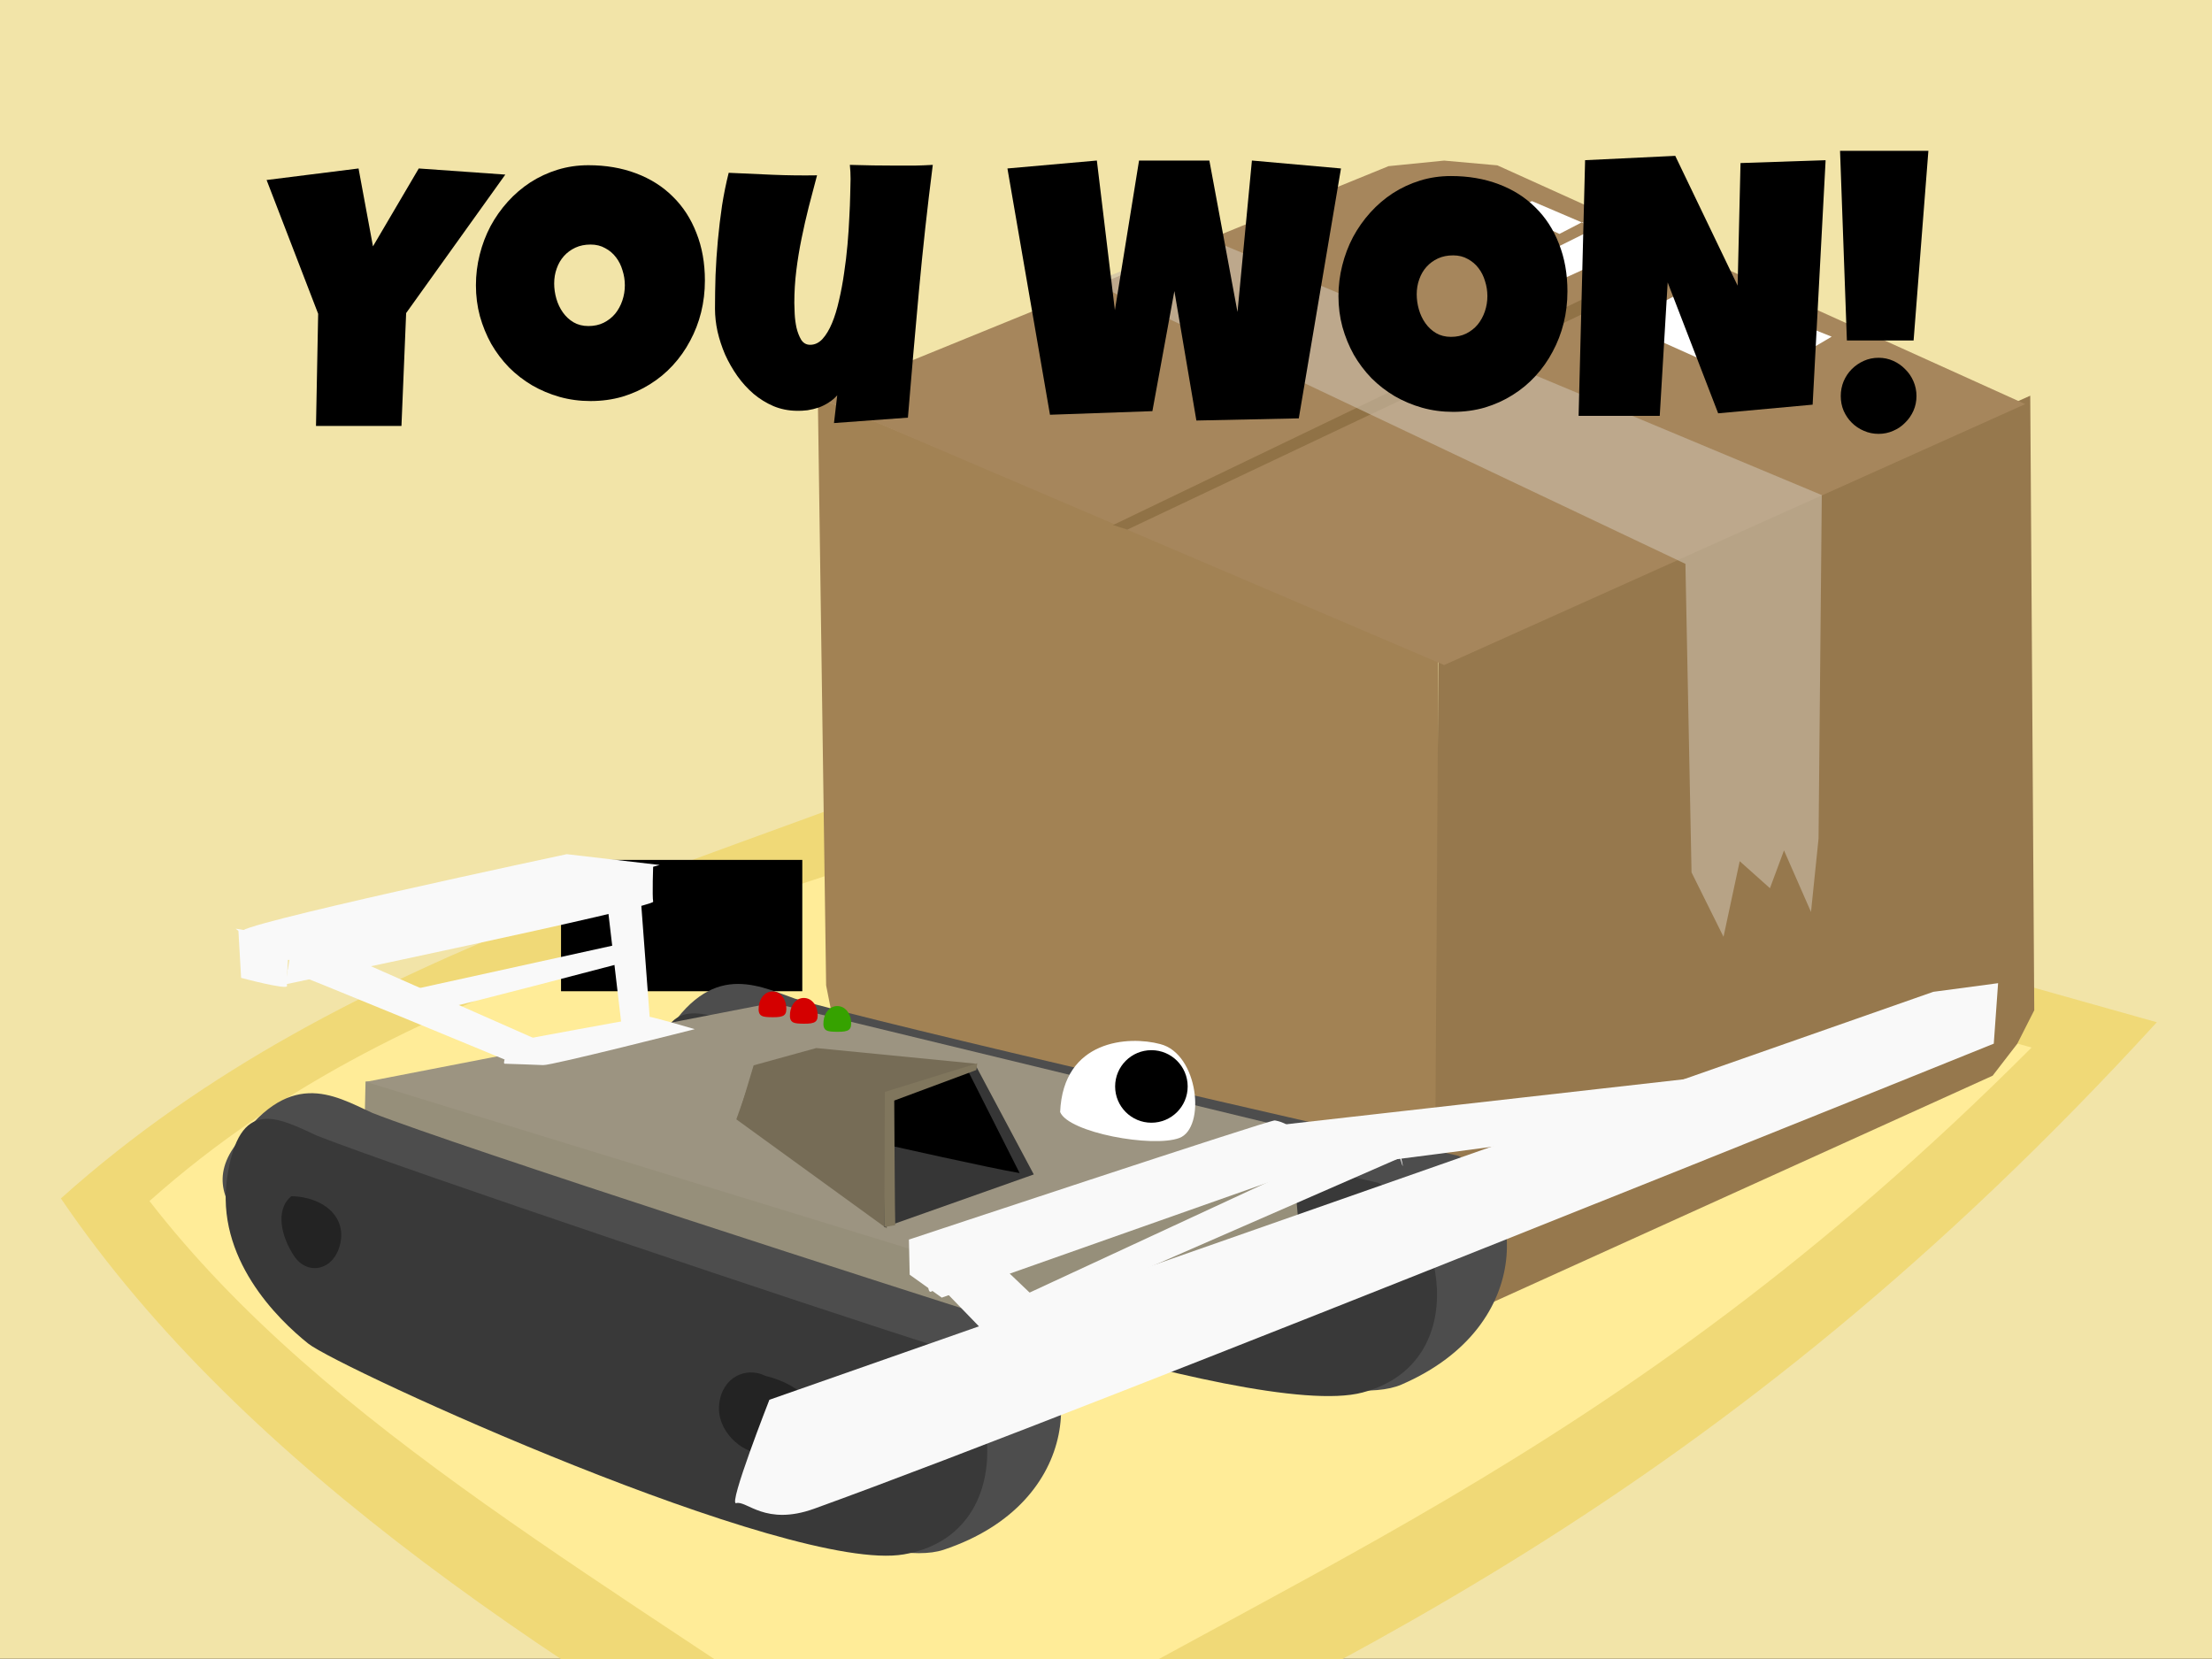 <?xml version="1.0" encoding="UTF-8" standalone="no"?>
<!-- Created with Inkscape (http://www.inkscape.org/) -->

<svg
   xmlns:dc="http://purl.org/dc/elements/1.1/"
   xmlns:cc="http://creativecommons.org/ns#"
   xmlns:rdf="http://www.w3.org/1999/02/22-rdf-syntax-ns#"
   xmlns:svg="http://www.w3.org/2000/svg"
   xmlns="http://www.w3.org/2000/svg"
   xmlns:sodipodi="http://sodipodi.sourceforge.net/DTD/sodipodi-0.dtd"
   xmlns:inkscape="http://www.inkscape.org/namespaces/inkscape"
   width="1600"
   height="1200"
   viewBox="0 0 423.333 317.5"
   version="1.1"
   id="svg8"
   inkscape:version="0.92.3 (2405546, 2018-03-11)"
   sodipodi:docname="ActualWinScreen.svg">
  <rect x="0" y="0" width="423.333" height="317.5" fill="#333333" stroke="none"/>
  <defs
     id="defs2" />
  <sodipodi:namedview
     id="base"
     pagecolor="#ffffff"
     bordercolor="#666666"
     borderopacity="1.0"
     inkscape:pageopacity="0.0"
     inkscape:pageshadow="2"
     inkscape:zoom="0.32"
     inkscape:cx="589.13403"
     inkscape:cy="613.19386"
     inkscape:document-units="mm"
     inkscape:current-layer="layer3"
     showgrid="false"
     units="px"
     inkscape:window-width="1536"
     inkscape:window-height="811"
     inkscape:window-x="-8"
     inkscape:window-y="-8"
     inkscape:window-maximized="1"
     inkscape:snap-others="false"
     inkscape:object-nodes="false"
     inkscape:snap-nodes="false"
     inkscape:snap-global="false"
     inkscape:pagecheckerboard="true" />
  <g
     inkscape:groupmode="layer"
     id="layer3"
     inkscape:label="BG"
     transform="translate(0,158.75)">
    <rect
       style="opacity:1;fill:#f2e4a8;fill-opacity:1;fill-rule:evenodd;stroke:none;stroke-width:1.058;stroke-miterlimit:4;stroke-dasharray:none;stroke-dashoffset:0;stroke-opacity:1"
       id="rect3932"
       width="424.16"
       height="319.981"
       x="-0.413"
       y="-161.272" />
    <path
       style="opacity:1;fill:#f0d977;fill-opacity:1;fill-rule:evenodd;stroke:none;stroke-width:1.058;stroke-miterlimit:4;stroke-dasharray:none;stroke-dashoffset:0;stroke-opacity:1"
       d="M 11.654,70.605 C 46.469,121.919 107.576,161.964 174.832,199.375 254.146,161.583 329.067,128.383 412.773,36.889 336.24,15.42 274.155,-2.437 204.847,-22.099 139.573,6.925 67.222,20.783 11.654,70.605 Z"
       id="path3934"
       inkscape:connector-curvature="0"
       sodipodi:nodetypes="ccccc" />
    <path
       sodipodi:nodetypes="ccccc"
       inkscape:connector-curvature="0"
       id="path3936"
       d="M 28.609,71.109 C 62.504,114.839 116.598,143.772 176.04,185.343 242.4,143.156 307.785,122.928 388.803,41.727 317.736,21.902 270.609,8.92 206.25,-9.237 145.638,17.565 80.208,25.101 28.609,71.109 Z"
       style="opacity:1;fill:#ffec98;fill-opacity:1;fill-rule:evenodd;stroke:none;stroke-width:1.058;stroke-miterlimit:4;stroke-dasharray:none;stroke-dashoffset:0;stroke-opacity:1" />
    <g
       style="stroke-width:0.5"
       id="g3889"
       transform="matrix(2,0,0,2,-282.558,-198.206)">
      <path
         sodipodi:nodetypes="ccccccc"
         inkscape:connector-curvature="0"
         id="path3823"
         d="m 221.291,118.847 3.186,2.994 54.402,26.385 V 82.745 l -59.342,-24.994 0.794,56.27 z"
         style="opacity:1;fill:#a28254;fill-opacity:1;fill-rule:evenodd;stroke:none;stroke-width:0.529;stroke-miterlimit:4;stroke-dasharray:none;stroke-dashoffset:0;stroke-opacity:1" />
      <path
         sodipodi:nodetypes="ccccccc"
         inkscape:connector-curvature="0"
         id="path3825"
         d="m 278.917,82.81 56.637,-25.218 0.384,58.806 -1.625,3.206 -2.359,3.059 -53.452,24.226 z"
         style="opacity:1;fill:#96784d;fill-opacity:1;fill-rule:evenodd;stroke:none;stroke-width:0.529;stroke-miterlimit:4;stroke-dasharray:none;stroke-dashoffset:0;stroke-opacity:1" />
      <path
         sodipodi:nodetypes="ccccccc"
         inkscape:connector-curvature="0"
         id="path3827"
         d="m 219.69,57.83 59.776,25.536 55.61,-24.969 -50.516,-22.847 -5.097,-0.454 -5.316,0.532 z"
         style="opacity:1;fill:#a6865c;fill-opacity:1;fill-rule:evenodd;stroke:none;stroke-width:0.529;stroke-miterlimit:4;stroke-dasharray:none;stroke-dashoffset:0;stroke-opacity:1" />
      <path
         sodipodi:nodetypes="ccccc"
         inkscape:connector-curvature="0"
         id="path3829"
         d="m 247.785,69.971 54.905,-26.41 1.445,0.802 -54.984,26.045 z"
         style="opacity:1;fill:#907246;fill-opacity:1;fill-rule:evenodd;stroke:none;stroke-width:0.529;stroke-miterlimit:4;stroke-dasharray:none;stroke-dashoffset:0;stroke-opacity:1" />
      <path
         inkscape:connector-curvature="0"
         id="path3831"
         d="m 245.846,46.789 56.711,26.894 0.585,29.525 3.06,6.164 1.55,-7.235 2.894,2.584 1.344,-3.617 2.584,5.891 0.723,-7.028 0.31,-32.866 -59.091,-24.696 z"
         style="opacity:1;fill:#cabca8;fill-opacity:0.633;fill-rule:evenodd;stroke:none;stroke-width:0.529;stroke-miterlimit:4;stroke-dasharray:none;stroke-dashoffset:0;stroke-opacity:1" />
      <path
         inkscape:connector-curvature="0"
         id="path3833"
         d="m 303.8,46.862 c -0.256,0.146 -7.381,3.837 -7.381,3.837 l 12.643,5.664 7.491,-4.421 z"
         style="opacity:1;fill:#ffffff;fill-opacity:1;fill-rule:evenodd;stroke:none;stroke-width:0.529;stroke-miterlimit:4;stroke-dasharray:none;stroke-dashoffset:0;stroke-opacity:1" />
      <path
         sodipodi:nodetypes="ccccc"
         inkscape:connector-curvature="0"
         id="path3835"
         d="m 303.508,47.799 6.569,2.92 0.465,-0.362 -6.692,-2.894 z"
         style="opacity:1;fill:#4d4d4d;fill-opacity:1;fill-rule:evenodd;stroke:none;stroke-width:0.529;stroke-miterlimit:4;stroke-dasharray:none;stroke-dashoffset:0;stroke-opacity:1" />
      <path
         sodipodi:nodetypes="ccccc"
         inkscape:connector-curvature="0"
         id="path3837"
         d="m 303.172,47.883 6.595,3.017 -0.426,0.271 -6.55,-3.023 z"
         style="opacity:1;fill:#4d4d4d;fill-opacity:1;fill-rule:evenodd;stroke:none;stroke-width:0.529;stroke-miterlimit:4;stroke-dasharray:none;stroke-dashoffset:0;stroke-opacity:1" />
      <path
         sodipodi:nodetypes="ccccc"
         inkscape:connector-curvature="0"
         id="path3839"
         d="m 289.902,46.84 7.758,-3.543 -3.566,-1.809 -7.835,3.887 z"
         style="opacity:1;fill:#ffffff;fill-opacity:1;fill-rule:evenodd;stroke:none;stroke-width:0.529;stroke-miterlimit:4;stroke-dasharray:none;stroke-dashoffset:0;stroke-opacity:1" />
      <path
         inkscape:connector-curvature="0"
         id="path3841"
         d="m 292.691,40.979 c -0.219,0.11 -2.192,1.133 -2.192,1.133 l -4.604,-2.156 1.973,-0.987 5.043,2.156 z"
         style="opacity:1;fill:#ffffff;fill-opacity:1;fill-rule:evenodd;stroke:none;stroke-width:0.529;stroke-miterlimit:4;stroke-dasharray:none;stroke-dashoffset:0;stroke-opacity:1" />
      <path
         inkscape:connector-curvature="0"
         id="path3843"
         d="m 285.164,40.321 4.239,2.156 -3.8,1.973 -4.385,-2.339 z"
         style="opacity:1;fill:#ffffff;fill-opacity:1;fill-rule:evenodd;stroke:none;stroke-width:0.529;stroke-miterlimit:4;stroke-dasharray:none;stroke-dashoffset:0;stroke-opacity:1" />
    </g>
    <g
       style="stroke-width:0.5"
       id="g3726"
       transform="matrix(2,0,0,2,109.743,-482.306)" />
    <flowRoot
       xml:space="preserve"
       id="flowRoot3685"
       style="font-style:normal;font-variant:normal;font-weight:normal;font-stretch:normal;font-size:40px;line-height:1.25;font-family:'Luckiest Guy';-inkscape-font-specification:'Luckiest Guy';letter-spacing:0px;word-spacing:0px;fill:#000000;fill-opacity:1;stroke:none;stroke-width:0.5"
       transform="matrix(0.529,0,0,0.529,0.413,-159.619)"><flowRegion
         id="flowRegion3687"
         style="stroke-width:0.5"><rect
           id="rect3689"
           width="87.283"
           height="47.509"
           x="202.188"
           y="312.738"
           style="stroke-width:0.5" /></flowRegion><flowPara
         id="flowPara3691"
         style="stroke-width:0.5" /></flowRoot>    <g
       style="stroke-width:0.5"
       id="g3927"
       transform="matrix(2,0,0,2,48.396,-442)">
      <g
         transform="rotate(-4.943,143.233,86.127)"
         id="g3736"
         style="stroke-width:0.5">
        <path
           sodipodi:nodetypes="ccscsc"
           inkscape:connector-curvature="0"
           id="path3728"
           d="m 39.172,228.742 c 8.185,3.216 50.865,16.955 61.973,20.463 5.993,3.654 6.285,16.809 -7.308,21.34 -10.555,3.518 -55.542,-22.655 -58.465,-24.994 -2.923,-2.339 -13.903,-6.966 -9.501,-13.447 5.262,-7.747 9.501,-5.116 13.301,-3.362 z"
           style="opacity:1;fill:#4d4d4d;fill-opacity:1;fill-rule:evenodd;stroke:none;stroke-width:0.529;stroke-miterlimit:4;stroke-dasharray:none;stroke-dashoffset:0;stroke-opacity:1" />
        <path
           style="opacity:1;fill:#393939;fill-opacity:1;fill-rule:evenodd;stroke:none;stroke-width:0.529;stroke-miterlimit:4;stroke-dasharray:none;stroke-dashoffset:0;stroke-opacity:1"
           d="m 33.91,230.934 c 8.185,3.216 48.234,16.663 59.342,20.171 5.993,3.654 7.747,17.978 -3.216,19.878 -10.962,1.9 -54.08,-17.832 -57.004,-20.171 -2.923,-2.339 -8.916,-8.185 -7.747,-15.932 1.169,-7.747 4.823,-5.7 8.624,-3.946 z"
           id="path3730"
           inkscape:connector-curvature="0"
           sodipodi:nodetypes="ccscsc" />
        <path
           inkscape:connector-curvature="0"
           id="path3732"
           d="m 31.425,236.708 c 2.996,0.073 5.262,1.9 4.677,4.531 -0.585,2.631 -3.143,3.069 -4.385,1.242 -1.242,-1.827 -1.9,-4.458 -0.292,-5.773 z"
           style="opacity:1;fill:#232323;fill-opacity:1;fill-rule:evenodd;stroke:none;stroke-width:0.529;stroke-miterlimit:4;stroke-dasharray:none;stroke-dashoffset:0;stroke-opacity:1" />
      </g>
      <path
         inkscape:connector-curvature="0"
         id="path3683"
         d="m 10.78,245.112 -0.381,17.11 53.123,17.157 37,-15.296 -1.24,-14.263"
         style="opacity:1;fill:#968f7a;fill-opacity:1;fill-rule:evenodd;stroke:none;stroke-width:0.529;stroke-miterlimit:4;stroke-dasharray:none;stroke-dashoffset:0;stroke-opacity:1" />
      <path
         inkscape:connector-curvature="0"
         id="path3669"
         d="M 10.818,245.148 63.735,261.401 99.642,249.684 49.75,237.589 Z"
         style="opacity:1;fill:#9c9481;fill-opacity:1;fill-rule:evenodd;stroke:none;stroke-width:0.529;stroke-miterlimit:4;stroke-dasharray:none;stroke-dashoffset:0;stroke-opacity:1" />
      <g
         transform="translate(-26.602,19.586)"
         id="g3716"
         style="stroke-width:0.5">
        <path
           style="opacity:1;fill:#ffffff;fill-opacity:1;fill-rule:evenodd;stroke:none;stroke-width:0.529;stroke-miterlimit:4;stroke-dasharray:none;stroke-dashoffset:0;stroke-opacity:1"
           d="m 103.849,228.45 c 0.804,1.973 8.843,3.435 11.401,2.485 2.558,-0.95 1.867,-8.056 -1.827,-8.989 -2.996,-0.804 -9.281,-0.438 -9.574,6.504 z"
           id="path3693"
           inkscape:connector-curvature="0"
           sodipodi:nodetypes="cscc" />
        <circle
           style="opacity:1;fill:#000000;fill-opacity:1;fill-rule:evenodd;stroke:none;stroke-width:0.529;stroke-miterlimit:4;stroke-dasharray:none;stroke-dashoffset:0;stroke-opacity:1"
           id="path3695"
           cx="112.582"
           cy="226.001"
           r="3.471" />
      </g>
      <g
         transform="translate(-27.739,19.379)"
         id="g3712"
         style="stroke-width:0.5">
        <path
           style="opacity:1;fill:#4d4d4d;fill-opacity:1;fill-rule:evenodd;stroke:none;stroke-width:0.529;stroke-miterlimit:4;stroke-dasharray:none;stroke-dashoffset:0;stroke-opacity:1"
           d="m 39.172,228.742 c 8.185,3.216 50.865,16.955 61.973,20.463 5.993,3.654 6.285,16.809 -7.308,21.34 -10.555,3.518 -55.542,-22.655 -58.465,-24.994 -2.923,-2.339 -13.903,-6.966 -9.501,-13.447 5.262,-7.747 9.501,-5.116 13.301,-3.362 z"
           id="path3697"
           inkscape:connector-curvature="0"
           sodipodi:nodetypes="ccscsc" />
        <path
           sodipodi:nodetypes="ccscsc"
           inkscape:connector-curvature="0"
           id="path3699"
           d="m 33.91,230.934 c 8.185,3.216 48.234,16.663 59.342,20.171 5.993,3.654 7.747,17.978 -3.216,19.878 -10.962,1.9 -54.08,-17.832 -57.004,-20.171 -2.923,-2.339 -8.916,-8.185 -7.747,-15.932 1.169,-7.747 4.823,-5.7 8.624,-3.946 z"
           style="opacity:1;fill:#393939;fill-opacity:1;fill-rule:evenodd;stroke:none;stroke-width:0.529;stroke-miterlimit:4;stroke-dasharray:none;stroke-dashoffset:0;stroke-opacity:1" />
        <path
           style="opacity:1;fill:#232323;fill-opacity:1;fill-rule:evenodd;stroke:none;stroke-width:0.529;stroke-miterlimit:4;stroke-dasharray:none;stroke-dashoffset:0;stroke-opacity:1"
           d="m 31.425,236.708 c 2.996,0.073 5.262,1.9 4.677,4.531 -0.585,2.631 -3.143,3.069 -4.385,1.242 -1.242,-1.827 -1.9,-4.458 -0.292,-5.773 z"
           id="path3704"
           inkscape:connector-curvature="0" />
        <path
           style="opacity:1;fill:#232323;fill-opacity:1;fill-rule:evenodd;stroke:none;stroke-width:0.529;stroke-miterlimit:4;stroke-dasharray:none;stroke-dashoffset:0;stroke-opacity:1"
           d="m 76.746,253.891 c 3.873,0.95 5.627,3.435 4.75,5.627 -0.877,2.192 -3.654,1.754 -5.262,1.754 -1.608,0 -4.166,-2.046 -3.873,-4.677 0.292,-2.631 2.631,-3.581 4.385,-2.704 z"
           id="path3706"
           inkscape:connector-curvature="0" />
      </g>
      <path
         sodipodi:nodetypes="sssss"
         inkscape:connector-curvature="0"
         id="path3748"
         d="m 51.036,237.925 c 0.08,0.851 -0.197,1.051 -1.315,1.038 -0.955,-0.011 -1.421,-0.04 -1.315,-1.038 0.083,-0.783 0.589,-1.425 1.315,-1.425 0.727,0 1.242,0.641 1.315,1.425 z"
         style="opacity:1;fill:#d40000;fill-opacity:1;fill-rule:evenodd;stroke:none;stroke-width:0.529;stroke-miterlimit:4;stroke-dasharray:none;stroke-dashoffset:0;stroke-opacity:1" />
      <path
         style="opacity:1;fill:#d40000;fill-opacity:1;fill-rule:evenodd;stroke:none;stroke-width:0.529;stroke-miterlimit:4;stroke-dasharray:none;stroke-dashoffset:0;stroke-opacity:1"
         d="m 54.033,238.545 c 0.08,0.851 -0.197,1.051 -1.315,1.038 -0.955,-0.011 -1.421,-0.04 -1.315,-1.038 0.083,-0.783 0.589,-1.425 1.315,-1.425 0.727,0 1.242,0.641 1.315,1.425 z"
         id="path3751"
         inkscape:connector-curvature="0"
         sodipodi:nodetypes="sssss" />
      <path
         sodipodi:nodetypes="sssss"
         inkscape:connector-curvature="0"
         id="path3753"
         d="m 57.237,239.32 c 0.08,0.851 -0.197,1.051 -1.315,1.038 -0.955,-0.011 -1.421,-0.04 -1.315,-1.038 0.083,-0.783 0.589,-1.425 1.315,-1.425 0.727,0 1.242,0.641 1.315,1.425 z"
         style="opacity:1;fill:#36a200;fill-opacity:1;fill-rule:evenodd;stroke:none;stroke-width:0.529;stroke-miterlimit:4;stroke-dasharray:none;stroke-dashoffset:0;stroke-opacity:1" />
      <g
         transform="translate(-28.152,18.087)"
         id="g3772"
         style="stroke-width:0.5">
        <g
           id="g3758"
           transform="translate(1.24,2.274)"
           style="stroke-width:0.5">
          <path
             sodipodi:nodetypes="ccccccc"
             inkscape:connector-curvature="0"
             id="path3740"
             d="m 73.587,227.34 1.654,-3.514 11.059,2.997 9.819,-3.772 -15.296,-1.499 -5.994,1.654 z"
             style="opacity:1;fill:#766c56;fill-opacity:1;fill-rule:evenodd;stroke:none;stroke-width:0.529;stroke-miterlimit:4;stroke-dasharray:none;stroke-dashoffset:0;stroke-opacity:1" />
          <path
             inkscape:connector-curvature="0"
             id="path3742"
             d="m 73.174,228.374 1.757,-4.961 12.609,2.687 0.025,12.715 z"
             style="opacity:1;fill:#766c56;fill-opacity:1;fill-rule:evenodd;stroke:none;stroke-width:0.529;stroke-miterlimit:4;stroke-dasharray:none;stroke-dashoffset:0;stroke-opacity:1"
             sodipodi:nodetypes="ccccc" />
          <path
             sodipodi:nodetypes="ccccc"
             inkscape:connector-curvature="0"
             id="path3746"
             d="m 87.54,225.893 -0.207,12.816 14.304,-5.063 -5.622,-10.544 z"
             style="opacity:1;fill:#363636;fill-opacity:1;fill-rule:evenodd;stroke:none;stroke-width:0.529;stroke-miterlimit:4;stroke-dasharray:none;stroke-dashoffset:0;stroke-opacity:1" />
        </g>
        <path
           style="opacity:1;fill:#000000;fill-opacity:1;fill-rule:evenodd;stroke:none;stroke-width:0.529;stroke-miterlimit:4;stroke-dasharray:none;stroke-dashoffset:0;stroke-opacity:1"
           d="M 101.522,235.789 C 98.854,235.351 88.831,233.09 88.831,233.09 l 0.183,-4.86 7.527,-2.302 4.819,9.54 z"
           id="path3760"
           inkscape:connector-curvature="0"
           sodipodi:nodetypes="cccccc" />
        <path
           style="opacity:1;fill:#80765d;fill-opacity:1;fill-rule:evenodd;stroke:none;stroke-width:0.529;stroke-miterlimit:4;stroke-dasharray:none;stroke-dashoffset:0;stroke-opacity:1"
           d="m 89.622,240.775 c -0.037,-0.219 -0.097,-11.924 -0.097,-11.924 l 7.856,-2.923 0.088,-0.651 -8.841,2.747 -0.054,12.923 z"
           id="path3762"
           inkscape:connector-curvature="0"
           sodipodi:nodetypes="ccccccc" />
      </g>
      <path
         sodipodi:nodetypes="ccsccc"
         inkscape:connector-curvature="0"
         id="path3764"
         d="m 62.777,260.24 c 0,0 34.568,-11.474 35.006,-11.401 0.225,0.037 1.5,0.244 2.19,1.433 0.655,1.129 0.733,3.245 0.733,3.245 l -34.787,12.278 -3.069,-2.192"
         style="opacity:1;fill:#f9f9f9;fill-opacity:1;fill-rule:evenodd;stroke:none;stroke-width:0.529;stroke-miterlimit:4;stroke-dasharray:none;stroke-dashoffset:0;stroke-opacity:1" />
      <path
         sodipodi:nodetypes="ccssccc"
         inkscape:connector-curvature="0"
         id="path3774"
         d="m 160.8,236.532 -111.375,39.038 c 0,0 -3.974,10.122 -3.18,9.891 1.001,-0.292 2.788,2.221 7.473,0.53 26.46,-9.547 112.869,-44.498 112.869,-44.498 l 0.413,-5.788 z"
         style="opacity:1;fill:#f9f9f9;fill-opacity:1;fill-rule:evenodd;stroke:none;stroke-width:0.529;stroke-miterlimit:4;stroke-dasharray:none;stroke-dashoffset:0;stroke-opacity:1" />
      <path
         sodipodi:nodetypes="ccccc"
         inkscape:connector-curvature="0"
         id="path3776"
         d="m 64.659,263.566 6.305,6.511 6.408,-1.86 -8.888,-8.475 c -1.102,0.551 -4.311,8.995 -3.824,3.824 z"
         style="opacity:1;fill:#f9f9f9;fill-opacity:1;fill-rule:evenodd;stroke:none;stroke-width:0.529;stroke-miterlimit:4;stroke-dasharray:none;stroke-dashoffset:0;stroke-opacity:1" />
      <path
         sodipodi:nodetypes="ccccc"
         inkscape:connector-curvature="0"
         id="path3778"
         d="m 93.701,254.161 c 1.24,0.62 46.922,-5.788 47.749,-5.994 0.827,-0.207 6.821,-4.548 6.821,-4.548 l -52.09,5.891 z"
         style="opacity:1;fill:#f9f9f9;fill-opacity:1;fill-rule:evenodd;stroke:none;stroke-width:0.529;stroke-miterlimit:4;stroke-dasharray:none;stroke-dashoffset:0;stroke-opacity:1" />
      <path
         sodipodi:nodetypes="ccccc"
         inkscape:connector-curvature="0"
         id="path3780"
         d="m 72.497,266.16 c 1.9,-0.877 36.248,-16.809 36.248,-16.809 0.58,0.391 1.839,5.818 1.023,3.069 L 73.958,268.06 Z"
         style="opacity:1;fill:#f9f9f9;fill-opacity:1;fill-rule:evenodd;stroke:none;stroke-width:0.529;stroke-miterlimit:4;stroke-dasharray:none;stroke-dashoffset:0;stroke-opacity:1" />
      <path
         sodipodi:nodetypes="ccscsc"
         inkscape:connector-curvature="0"
         id="path3782"
         d="m 27.778,243.544 c 0.775,0.052 14.505,-3.439 14.505,-3.439 0,0 -4.031,-1.189 -4.392,-1.189 -0.362,0 -13.126,2.377 -13.126,2.377 0,0 -0.982,2.119 -0.672,2.119 0.31,0 3.685,0.132 3.685,0.132 z"
         style="opacity:1;fill:#f9f9f9;fill-opacity:1;fill-rule:evenodd;stroke:none;stroke-width:0.529;stroke-miterlimit:4;stroke-dasharray:none;stroke-dashoffset:0;stroke-opacity:1" />
      <path
         inkscape:connector-curvature="0"
         id="path3784"
         d="m 3.371,233.49 c 3.101,-0.207 35.553,-9.095 35.553,-9.095 l -8.888,-1.034 c 0,0 -33.073,7.028 -31.006,7.441 2.067,0.413 4.341,2.687 4.341,2.687 z"
         style="opacity:1;fill:#f9f9f9;fill-opacity:1;fill-rule:evenodd;stroke:none;stroke-width:0.529;stroke-miterlimit:4;stroke-dasharray:none;stroke-dashoffset:0;stroke-opacity:1" />
      <path
         sodipodi:nodetypes="cccccc"
         inkscape:connector-curvature="0"
         id="path3786"
         d="m -1.384,230.7 0.258,4.496 c 0,0 4.444,1.189 4.392,0.775 -0.052,-0.413 0.103,-2.791 0.103,-2.791 -0.609,-1.462 -2.337,-2.327 -5.013,-2.687 z"
         style="opacity:1;fill:#f9f9f9;fill-opacity:1;fill-rule:evenodd;stroke:none;stroke-width:0.529;stroke-miterlimit:4;stroke-dasharray:none;stroke-dashoffset:0;stroke-opacity:1" />
      <path
         sodipodi:nodetypes="ccccc"
         inkscape:connector-curvature="0"
         id="path3788"
         d="m 3.112,235.816 c 0,0 35.295,-7.39 35.192,-7.906 -0.103,-0.517 0,-3.514 0,-3.514 l -34.623,7.958 z"
         style="opacity:1;fill:#f9f9f9;fill-opacity:1;fill-rule:evenodd;stroke:none;stroke-width:0.529;stroke-miterlimit:4;stroke-dasharray:none;stroke-dashoffset:0;stroke-opacity:1" />
      <path
         sodipodi:nodetypes="ccccc"
         inkscape:connector-curvature="0"
         id="path3790"
         d="m 3.267,234.524 c 0.62,0.103 21.291,8.682 21.291,8.682 l 2.48,-2.17 -21.291,-9.405 z"
         style="opacity:1;fill:#f9f9f9;fill-opacity:1;fill-rule:evenodd;stroke:none;stroke-width:0.529;stroke-miterlimit:4;stroke-dasharray:none;stroke-dashoffset:0;stroke-opacity:1" />
      <path
         inkscape:connector-curvature="0"
         id="path3792"
         d="m 37.994,239.278 -0.93,-12.402 -3.307,-0.103 1.55,13.229 z"
         style="opacity:1;fill:#f9f9f9;fill-opacity:1;fill-rule:evenodd;stroke:none;stroke-width:0.529;stroke-miterlimit:4;stroke-dasharray:none;stroke-dashoffset:0;stroke-opacity:1" />
      <path
         inkscape:connector-curvature="0"
         id="path3794"
         d="m 19.08,237.934 c 0.413,0 16.536,-4.237 16.536,-4.237 l -0.413,-1.757 -19.74,4.341 z"
         style="opacity:1;fill:#f9f9f9;fill-opacity:1;fill-rule:evenodd;stroke:none;stroke-width:0.529;stroke-miterlimit:4;stroke-dasharray:none;stroke-dashoffset:0;stroke-opacity:1" />
    </g>
    <flowRoot
       xml:space="preserve"
       id="flowRoot7816"
       style="fill:black;fill-opacity:1;stroke:none;font-family:'Luckiest Guy';font-style:normal;font-weight:normal;font-size:40px;line-height:1.25;letter-spacing:0px;word-spacing:0px;-inkscape-font-specification:'Luckiest Guy';font-stretch:normal;font-variant:normal"><flowRegion
         id="flowRegion7818"><rect
           id="rect7820"
           width="896.875"
           height="68.75"
           x="321.875"
           y="228.125" /></flowRegion><flowPara
         id="flowPara7822"></flowPara></flowRoot>    <g
       aria-label="You WON!"
       transform="matrix(0.265,0,0,0.265,-57.878,-211.667)"
       style="font-style:normal;font-variant:normal;font-weight:normal;font-stretch:normal;font-size:40px;line-height:1.25;font-family:'Luckiest Guy';-inkscape-font-specification:'Luckiest Guy';letter-spacing:0px;word-spacing:0px;fill:#000000;fill-opacity:1;stroke:none"
       id="flowRoot7824">
      <path
         d="m 583.333,325.781 -71.615,100 -3.385,81.51 h -61.719 l 1.562,-80.99 -37.24,-96.615 66.406,-8.333 10.417,56.25 33.073,-56.25 z"
         style="font-size:266.667px"
         id="path7832" />
      <path
         d="m 727.474,402.344 q 0,11.849 -2.734,22.917 -2.734,10.938 -7.943,20.573 -5.078,9.635 -12.5,17.708 -7.292,7.943 -16.536,13.672 -9.115,5.729 -19.922,8.984 -10.807,3.125 -22.917,3.125 -11.719,0 -22.396,-2.995 -10.547,-2.995 -19.792,-8.333 -9.245,-5.469 -16.797,-13.021 -7.422,-7.682 -12.76,-16.927 -5.208,-9.375 -8.203,-20.052 -2.865,-10.677 -2.865,-22.266 0,-11.328 2.734,-22.135 2.734,-10.938 7.812,-20.573 5.208,-9.635 12.5,-17.708 7.292,-8.073 16.276,-13.932 9.115,-5.859 19.661,-9.115 10.547,-3.255 22.266,-3.255 18.88,0 34.375,5.859 15.625,5.859 26.562,16.797 11.068,10.807 17.057,26.302 6.12,15.365 6.12,34.375 z m -57.812,3.385 q 0,-5.599 -1.693,-10.807 -1.562,-5.339 -4.688,-9.375 -3.125,-4.167 -7.812,-6.641 -4.557,-2.604 -10.547,-2.604 -6.12,0 -10.938,2.214 -4.818,2.214 -8.333,6.12 -3.385,3.776 -5.208,8.984 -1.823,5.078 -1.823,10.807 0,5.469 1.562,10.938 1.562,5.469 4.688,9.896 3.125,4.427 7.682,7.161 4.688,2.734 10.807,2.734 6.12,0 10.938,-2.344 4.948,-2.474 8.333,-6.51 3.385,-4.167 5.208,-9.505 1.823,-5.339 1.823,-11.068 z"
         style="font-size:266.667px"
         id="path7834" />
      <path
         d="m 892.057,318.75 q -5.859,45.833 -10.026,91.276 -4.167,45.312 -7.943,91.276 l -53.385,3.906 2.344,-20.052 q -2.604,2.995 -6.12,5.208 -3.385,2.214 -7.292,3.646 -3.906,1.302 -8.073,1.953 -4.167,0.521 -7.943,0.391 -8.854,-0.13 -16.667,-3.385 -7.812,-3.385 -14.323,-8.854 -6.51,-5.599 -11.719,-12.891 -5.208,-7.422 -8.854,-15.495 -3.516,-8.203 -5.469,-16.667 -1.823,-8.464 -1.823,-16.406 0,-11.719 0.391,-24.219 0.521,-12.63 1.693,-25.26 1.172,-12.63 2.995,-25 1.953,-12.37 4.818,-23.698 15.885,0.781 31.901,1.432 16.016,0.651 31.901,0.391 -2.995,11.328 -5.99,22.786 -2.865,11.328 -5.208,22.917 -2.344,11.458 -3.776,23.047 -1.432,11.589 -1.432,23.438 0,2.734 0.26,7.812 0.26,5.078 1.302,10.026 1.172,4.948 3.385,8.724 2.344,3.646 6.51,3.646 4.948,0 8.854,-4.167 3.906,-4.297 6.901,-11.458 2.995,-7.161 5.078,-16.536 2.214,-9.375 3.646,-19.531 1.562,-10.286 2.474,-20.703 0.911,-10.417 1.302,-19.531 0.521,-9.245 0.651,-16.536 0.26,-7.292 0.26,-11.328 0,-2.604 -0.13,-5.078 -0.13,-2.474 -0.391,-5.078 8.464,0.26 16.797,0.391 8.333,0.13 16.797,0.13 6.51,0 13.021,0 6.641,-0.13 13.281,-0.521 z"
         style="font-size:266.667px"
         id="path7836" />
      <path
         d="m 1186.849,321.354 -30.469,180.469 -73.958,1.562 -15.885,-93.49 -15.886,86.719 -73.958,2.604 -30.729,-177.865 64.583,-5.729 13.021,108.073 17.448,-108.073 h 50.781 l 20.312,109.375 10.417,-109.375 z"
         style="font-size:266.667px"
         id="path7838" />
      <path
         d="m 1350.391,410.156 q 0,11.849 -2.734,22.917 -2.734,10.938 -7.943,20.573 -5.078,9.635 -12.5,17.708 -7.292,7.943 -16.536,13.672 -9.115,5.729 -19.922,8.984 -10.807,3.125 -22.917,3.125 -11.719,0 -22.396,-2.995 -10.547,-2.995 -19.792,-8.333 -9.245,-5.469 -16.797,-13.021 -7.422,-7.682 -12.761,-16.927 -5.208,-9.375 -8.203,-20.052 -2.865,-10.677 -2.865,-22.266 0,-11.328 2.734,-22.135 2.734,-10.938 7.812,-20.573 5.208,-9.635 12.5,-17.708 7.292,-8.073 16.276,-13.932 9.114,-5.859 19.661,-9.115 10.547,-3.255 22.266,-3.255 18.88,0 34.375,5.859 15.625,5.859 26.562,16.797 11.068,10.807 17.057,26.302 6.12,15.365 6.12,34.375 z m -57.812,3.385 q 0,-5.599 -1.693,-10.807 -1.562,-5.339 -4.688,-9.375 -3.125,-4.167 -7.812,-6.641 -4.557,-2.604 -10.547,-2.604 -6.12,0 -10.938,2.214 -4.818,2.214 -8.333,6.12 -3.385,3.776 -5.208,8.984 -1.823,5.078 -1.823,10.807 0,5.469 1.562,10.938 1.562,5.469 4.688,9.896 3.125,4.427 7.682,7.161 4.688,2.734 10.807,2.734 6.12,0 10.938,-2.344 4.948,-2.474 8.333,-6.51 3.385,-4.167 5.208,-9.505 1.823,-5.339 1.823,-11.068 z"
         style="font-size:266.667px"
         id="path7840" />
      <path
         d="m 1536.849,315.365 -9.375,176.562 -68.229,6.25 -36.458,-94.531 -5.729,96.354 h -58.594 l 4.688,-184.635 65.104,-3.125 45.052,93.75 2.083,-88.542 z"
         style="font-size:266.667px"
         id="path7842" />
      <path
         d="m 1611.068,308.594 -10.677,136.979 h -48.177 l -4.948,-136.979 z m -8.594,177.083 q 0,5.729 -2.214,10.677 -2.213,4.948 -5.99,8.594 -3.646,3.776 -8.594,5.859 -4.948,2.214 -10.547,2.214 -5.729,0 -10.677,-2.214 -4.948,-2.083 -8.724,-5.859 -3.646,-3.646 -5.859,-8.594 -2.083,-4.948 -2.083,-10.677 0,-5.599 2.083,-10.677 2.213,-5.078 5.859,-8.724 3.776,-3.776 8.724,-5.99 4.948,-2.214 10.677,-2.214 5.599,0 10.547,2.214 4.948,2.214 8.594,5.99 3.776,3.646 5.99,8.724 2.214,5.078 2.214,10.677 z"
         style="font-size:266.667px"
         id="path7844" />
    </g>
  </g>
</svg>
